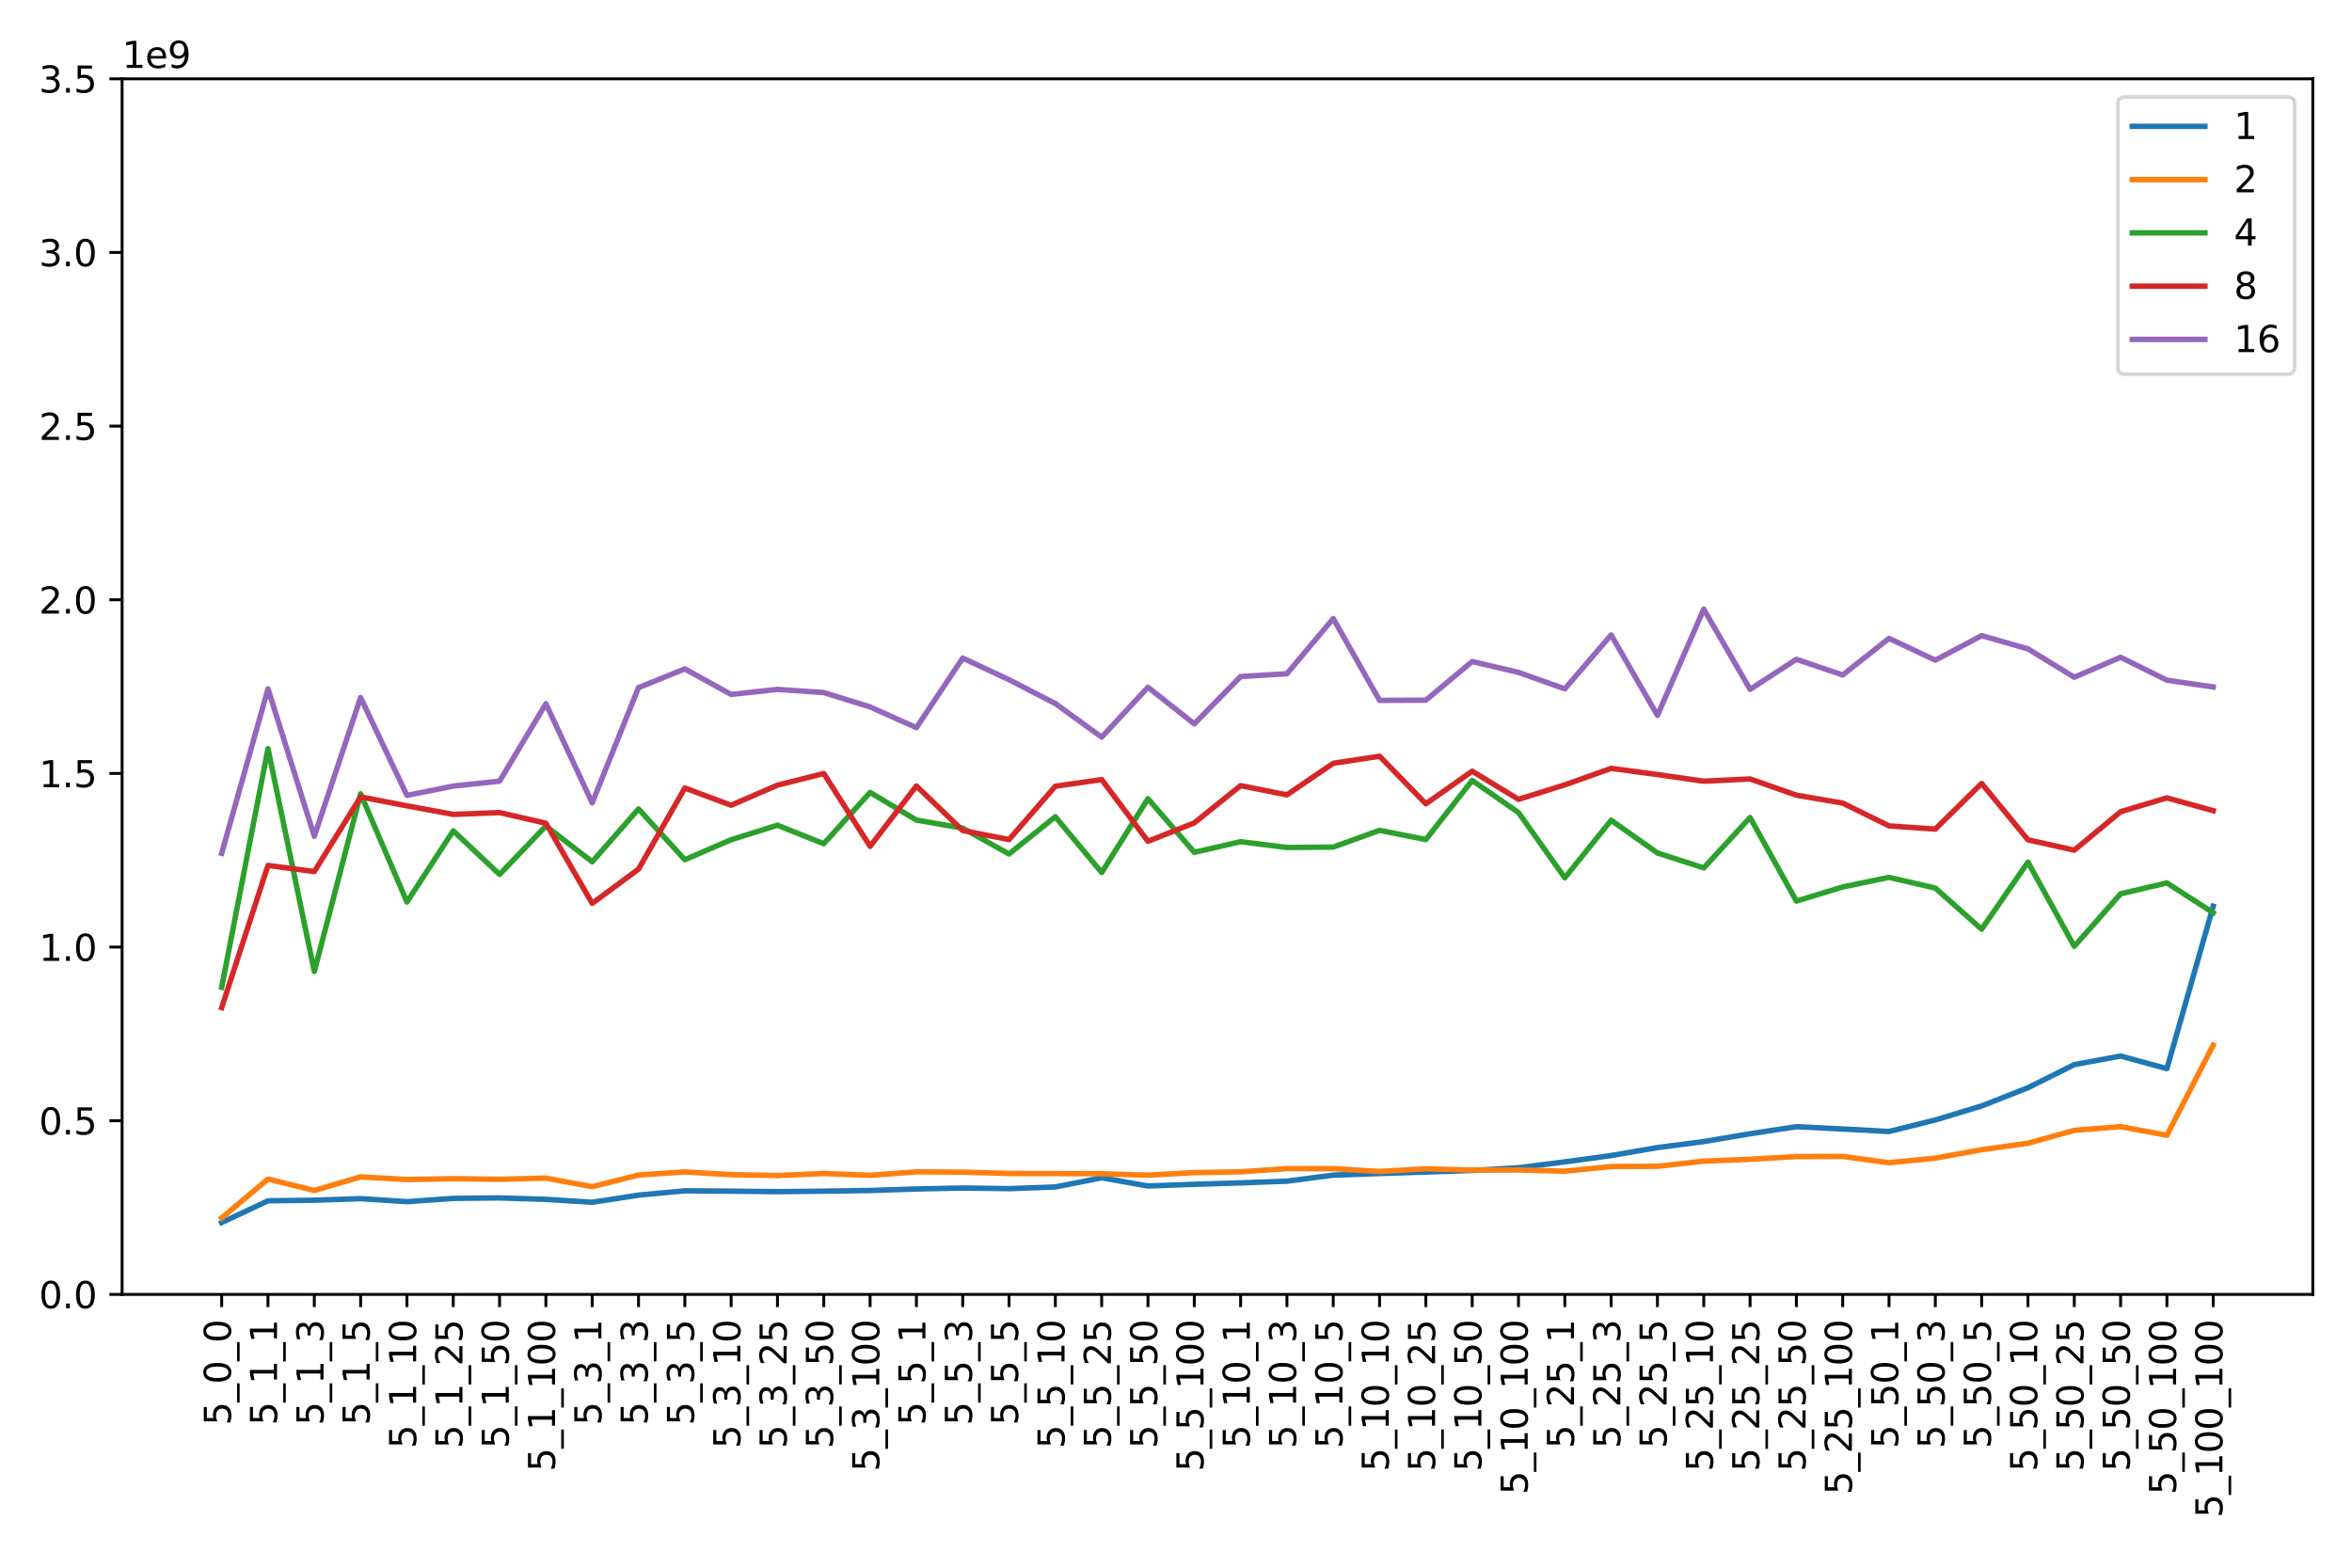 <?xml version="1.0" encoding="utf-8" standalone="no"?>
<!DOCTYPE svg PUBLIC "-//W3C//DTD SVG 1.1//EN"
  "http://www.w3.org/Graphics/SVG/1.1/DTD/svg11.dtd">
<svg xmlns:xlink="http://www.w3.org/1999/xlink" width="648pt" height="432pt" viewBox="0 0 648 432" xmlns="http://www.w3.org/2000/svg" version="1.1">
 <defs>
  <style type="text/css">*{stroke-linejoin: round; stroke-linecap: butt}</style>
 </defs>
 <g id="figure_1">
  <g id="patch_1">
   <path d="M 0 432 
L 648 432 
L 648 0 
L 0 0 
z
" style="fill: #ffffff"/>
  </g>
  <g id="axes_1">
   <g id="patch_2">
    <path d="M 33.64 356.69 
L 637.2 356.69 
L 637.2 21.72 
L 33.64 21.72 
z
" style="fill: #ffffff"/>
   </g>
   <g id="matplotlib.axis_1">
    <g id="xtick_1">
     <g id="line2d_1">
      <defs>
       <path id="mec5fda64c5" d="M 0 0 
L 0 3.5 
" style="stroke: #000000; stroke-width: 0.8"/>
      </defs>
      <g>
       <use xlink:href="#mec5fda64c5" x="61.075" y="356.69" style="stroke: #000000; stroke-width: 0.8"/>
      </g>
     </g>
     <g id="text_1">
      <!--  5_0_0 -->
      <g transform="translate(63.607 395.956) rotate(-90) scale(0.1 -0.1)">
       <defs>
        <path id="DejaVuSans-20" transform="scale(0.016)"/>
        <path id="DejaVuSans-35" d="M 691 4666 
L 3169 4666 
L 3169 4134 
L 1269 4134 
L 1269 2991 
Q 1406 3038 1543 3061 
Q 1681 3084 1819 3084 
Q 2600 3084 3056 2656 
Q 3513 2228 3513 1497 
Q 3513 744 3044 326 
Q 2575 -91 1722 -91 
Q 1428 -91 1123 -41 
Q 819 9 494 109 
L 494 744 
Q 775 591 1075 516 
Q 1375 441 1709 441 
Q 2250 441 2565 725 
Q 2881 1009 2881 1497 
Q 2881 1984 2565 2268 
Q 2250 2553 1709 2553 
Q 1456 2553 1204 2497 
Q 953 2441 691 2322 
L 691 4666 
z
" transform="scale(0.016)"/>
        <path id="DejaVuSans-5f" d="M 3263 -1063 
L 3263 -1509 
L -63 -1509 
L -63 -1063 
L 3263 -1063 
z
" transform="scale(0.016)"/>
        <path id="DejaVuSans-30" d="M 2034 4250 
Q 1547 4250 1301 3770 
Q 1056 3291 1056 2328 
Q 1056 1369 1301 889 
Q 1547 409 2034 409 
Q 2525 409 2770 889 
Q 3016 1369 3016 2328 
Q 3016 3291 2770 3770 
Q 2525 4250 2034 4250 
z
M 2034 4750 
Q 2819 4750 3233 4129 
Q 3647 3509 3647 2328 
Q 3647 1150 3233 529 
Q 2819 -91 2034 -91 
Q 1250 -91 836 529 
Q 422 1150 422 2328 
Q 422 3509 836 4129 
Q 1250 4750 2034 4750 
z
" transform="scale(0.016)"/>
       </defs>
       <use xlink:href="#DejaVuSans-20"/>
       <use xlink:href="#DejaVuSans-35" x="31.787"/>
       <use xlink:href="#DejaVuSans-5f" x="95.41"/>
       <use xlink:href="#DejaVuSans-30" x="145.41"/>
       <use xlink:href="#DejaVuSans-5f" x="209.033"/>
       <use xlink:href="#DejaVuSans-30" x="259.033"/>
      </g>
     </g>
    </g>
    <g id="xtick_2">
     <g id="line2d_2">
      <g>
       <use xlink:href="#mec5fda64c5" x="73.835" y="356.69" style="stroke: #000000; stroke-width: 0.8"/>
      </g>
     </g>
     <g id="text_2">
      <!--  5_1_1 -->
      <g transform="translate(76.316 395.956) rotate(-90) scale(0.1 -0.1)">
       <defs>
        <path id="DejaVuSans-31" d="M 794 531 
L 1825 531 
L 1825 4091 
L 703 3866 
L 703 4441 
L 1819 4666 
L 2450 4666 
L 2450 531 
L 3481 531 
L 3481 0 
L 794 0 
L 794 531 
z
" transform="scale(0.016)"/>
       </defs>
       <use xlink:href="#DejaVuSans-20"/>
       <use xlink:href="#DejaVuSans-35" x="31.787"/>
       <use xlink:href="#DejaVuSans-5f" x="95.41"/>
       <use xlink:href="#DejaVuSans-31" x="145.41"/>
       <use xlink:href="#DejaVuSans-5f" x="209.033"/>
       <use xlink:href="#DejaVuSans-31" x="259.033"/>
      </g>
     </g>
    </g>
    <g id="xtick_3">
     <g id="line2d_3">
      <g>
       <use xlink:href="#mec5fda64c5" x="86.595" y="356.69" style="stroke: #000000; stroke-width: 0.8"/>
      </g>
     </g>
     <g id="text_3">
      <!--  5_1_3 -->
      <g transform="translate(89.127 395.956) rotate(-90) scale(0.1 -0.1)">
       <defs>
        <path id="DejaVuSans-33" d="M 2597 2516 
Q 3050 2419 3304 2112 
Q 3559 1806 3559 1356 
Q 3559 666 3084 287 
Q 2609 -91 1734 -91 
Q 1441 -91 1130 -33 
Q 819 25 488 141 
L 488 750 
Q 750 597 1062 519 
Q 1375 441 1716 441 
Q 2309 441 2620 675 
Q 2931 909 2931 1356 
Q 2931 1769 2642 2001 
Q 2353 2234 1838 2234 
L 1294 2234 
L 1294 2753 
L 1863 2753 
Q 2328 2753 2575 2939 
Q 2822 3125 2822 3475 
Q 2822 3834 2567 4026 
Q 2313 4219 1838 4219 
Q 1578 4219 1281 4162 
Q 984 4106 628 3988 
L 628 4550 
Q 988 4650 1302 4700 
Q 1616 4750 1894 4750 
Q 2613 4750 3031 4423 
Q 3450 4097 3450 3541 
Q 3450 3153 3228 2886 
Q 3006 2619 2597 2516 
z
" transform="scale(0.016)"/>
       </defs>
       <use xlink:href="#DejaVuSans-20"/>
       <use xlink:href="#DejaVuSans-35" x="31.787"/>
       <use xlink:href="#DejaVuSans-5f" x="95.41"/>
       <use xlink:href="#DejaVuSans-31" x="145.41"/>
       <use xlink:href="#DejaVuSans-5f" x="209.033"/>
       <use xlink:href="#DejaVuSans-33" x="259.033"/>
      </g>
     </g>
    </g>
    <g id="xtick_4">
     <g id="line2d_4">
      <g>
       <use xlink:href="#mec5fda64c5" x="99.355" y="356.69" style="stroke: #000000; stroke-width: 0.8"/>
      </g>
     </g>
     <g id="text_4">
      <!--  5_1_5 -->
      <g transform="translate(101.837 395.956) rotate(-90) scale(0.1 -0.1)">
       <use xlink:href="#DejaVuSans-20"/>
       <use xlink:href="#DejaVuSans-35" x="31.787"/>
       <use xlink:href="#DejaVuSans-5f" x="95.41"/>
       <use xlink:href="#DejaVuSans-31" x="145.41"/>
       <use xlink:href="#DejaVuSans-5f" x="209.033"/>
       <use xlink:href="#DejaVuSans-35" x="259.033"/>
      </g>
     </g>
    </g>
    <g id="xtick_5">
     <g id="line2d_5">
      <g>
       <use xlink:href="#mec5fda64c5" x="112.116" y="356.69" style="stroke: #000000; stroke-width: 0.8"/>
      </g>
     </g>
     <g id="text_5">
      <!--  5_1_10 -->
      <g transform="translate(114.648 402.318) rotate(-90) scale(0.1 -0.1)">
       <use xlink:href="#DejaVuSans-20"/>
       <use xlink:href="#DejaVuSans-35" x="31.787"/>
       <use xlink:href="#DejaVuSans-5f" x="95.41"/>
       <use xlink:href="#DejaVuSans-31" x="145.41"/>
       <use xlink:href="#DejaVuSans-5f" x="209.033"/>
       <use xlink:href="#DejaVuSans-31" x="259.033"/>
       <use xlink:href="#DejaVuSans-30" x="322.656"/>
      </g>
     </g>
    </g>
    <g id="xtick_6">
     <g id="line2d_6">
      <g>
       <use xlink:href="#mec5fda64c5" x="124.876" y="356.69" style="stroke: #000000; stroke-width: 0.8"/>
      </g>
     </g>
     <g id="text_6">
      <!--  5_1_25 -->
      <g transform="translate(127.408 402.318) rotate(-90) scale(0.1 -0.1)">
       <defs>
        <path id="DejaVuSans-32" d="M 1228 531 
L 3431 531 
L 3431 0 
L 469 0 
L 469 531 
Q 828 903 1448 1529 
Q 2069 2156 2228 2338 
Q 2531 2678 2651 2914 
Q 2772 3150 2772 3378 
Q 2772 3750 2511 3984 
Q 2250 4219 1831 4219 
Q 1534 4219 1204 4116 
Q 875 4013 500 3803 
L 500 4441 
Q 881 4594 1212 4672 
Q 1544 4750 1819 4750 
Q 2544 4750 2975 4387 
Q 3406 4025 3406 3419 
Q 3406 3131 3298 2873 
Q 3191 2616 2906 2266 
Q 2828 2175 2409 1742 
Q 1991 1309 1228 531 
z
" transform="scale(0.016)"/>
       </defs>
       <use xlink:href="#DejaVuSans-20"/>
       <use xlink:href="#DejaVuSans-35" x="31.787"/>
       <use xlink:href="#DejaVuSans-5f" x="95.41"/>
       <use xlink:href="#DejaVuSans-31" x="145.41"/>
       <use xlink:href="#DejaVuSans-5f" x="209.033"/>
       <use xlink:href="#DejaVuSans-32" x="259.033"/>
       <use xlink:href="#DejaVuSans-35" x="322.656"/>
      </g>
     </g>
    </g>
    <g id="xtick_7">
     <g id="line2d_7">
      <g>
       <use xlink:href="#mec5fda64c5" x="137.636" y="356.69" style="stroke: #000000; stroke-width: 0.8"/>
      </g>
     </g>
     <g id="text_7">
      <!--  5_1_50 -->
      <g transform="translate(140.168 402.318) rotate(-90) scale(0.1 -0.1)">
       <use xlink:href="#DejaVuSans-20"/>
       <use xlink:href="#DejaVuSans-35" x="31.787"/>
       <use xlink:href="#DejaVuSans-5f" x="95.41"/>
       <use xlink:href="#DejaVuSans-31" x="145.41"/>
       <use xlink:href="#DejaVuSans-5f" x="209.033"/>
       <use xlink:href="#DejaVuSans-35" x="259.033"/>
       <use xlink:href="#DejaVuSans-30" x="322.656"/>
      </g>
     </g>
    </g>
    <g id="xtick_8">
     <g id="line2d_8">
      <g>
       <use xlink:href="#mec5fda64c5" x="150.396" y="356.69" style="stroke: #000000; stroke-width: 0.8"/>
      </g>
     </g>
     <g id="text_8">
      <!--  5_1_100 -->
      <g transform="translate(152.928 408.681) rotate(-90) scale(0.1 -0.1)">
       <use xlink:href="#DejaVuSans-20"/>
       <use xlink:href="#DejaVuSans-35" x="31.787"/>
       <use xlink:href="#DejaVuSans-5f" x="95.41"/>
       <use xlink:href="#DejaVuSans-31" x="145.41"/>
       <use xlink:href="#DejaVuSans-5f" x="209.033"/>
       <use xlink:href="#DejaVuSans-31" x="259.033"/>
       <use xlink:href="#DejaVuSans-30" x="322.656"/>
       <use xlink:href="#DejaVuSans-30" x="386.279"/>
      </g>
     </g>
    </g>
    <g id="xtick_9">
     <g id="line2d_9">
      <g>
       <use xlink:href="#mec5fda64c5" x="163.157" y="356.69" style="stroke: #000000; stroke-width: 0.8"/>
      </g>
     </g>
     <g id="text_9">
      <!--  5_3_1 -->
      <g transform="translate(165.689 395.956) rotate(-90) scale(0.1 -0.1)">
       <use xlink:href="#DejaVuSans-20"/>
       <use xlink:href="#DejaVuSans-35" x="31.787"/>
       <use xlink:href="#DejaVuSans-5f" x="95.41"/>
       <use xlink:href="#DejaVuSans-33" x="145.41"/>
       <use xlink:href="#DejaVuSans-5f" x="209.033"/>
       <use xlink:href="#DejaVuSans-31" x="259.033"/>
      </g>
     </g>
    </g>
    <g id="xtick_10">
     <g id="line2d_10">
      <g>
       <use xlink:href="#mec5fda64c5" x="175.917" y="356.69" style="stroke: #000000; stroke-width: 0.8"/>
      </g>
     </g>
     <g id="text_10">
      <!--  5_3_3 -->
      <g transform="translate(178.449 395.956) rotate(-90) scale(0.1 -0.1)">
       <use xlink:href="#DejaVuSans-20"/>
       <use xlink:href="#DejaVuSans-35" x="31.787"/>
       <use xlink:href="#DejaVuSans-5f" x="95.41"/>
       <use xlink:href="#DejaVuSans-33" x="145.41"/>
       <use xlink:href="#DejaVuSans-5f" x="209.033"/>
       <use xlink:href="#DejaVuSans-33" x="259.033"/>
      </g>
     </g>
    </g>
    <g id="xtick_11">
     <g id="line2d_11">
      <g>
       <use xlink:href="#mec5fda64c5" x="188.677" y="356.69" style="stroke: #000000; stroke-width: 0.8"/>
      </g>
     </g>
     <g id="text_11">
      <!--  5_3_5 -->
      <g transform="translate(191.209 395.956) rotate(-90) scale(0.1 -0.1)">
       <use xlink:href="#DejaVuSans-20"/>
       <use xlink:href="#DejaVuSans-35" x="31.787"/>
       <use xlink:href="#DejaVuSans-5f" x="95.41"/>
       <use xlink:href="#DejaVuSans-33" x="145.41"/>
       <use xlink:href="#DejaVuSans-5f" x="209.033"/>
       <use xlink:href="#DejaVuSans-35" x="259.033"/>
      </g>
     </g>
    </g>
    <g id="xtick_12">
     <g id="line2d_12">
      <g>
       <use xlink:href="#mec5fda64c5" x="201.437" y="356.69" style="stroke: #000000; stroke-width: 0.8"/>
      </g>
     </g>
     <g id="text_12">
      <!--  5_3_10 -->
      <g transform="translate(203.969 402.318) rotate(-90) scale(0.1 -0.1)">
       <use xlink:href="#DejaVuSans-20"/>
       <use xlink:href="#DejaVuSans-35" x="31.787"/>
       <use xlink:href="#DejaVuSans-5f" x="95.41"/>
       <use xlink:href="#DejaVuSans-33" x="145.41"/>
       <use xlink:href="#DejaVuSans-5f" x="209.033"/>
       <use xlink:href="#DejaVuSans-31" x="259.033"/>
       <use xlink:href="#DejaVuSans-30" x="322.656"/>
      </g>
     </g>
    </g>
    <g id="xtick_13">
     <g id="line2d_13">
      <g>
       <use xlink:href="#mec5fda64c5" x="214.198" y="356.69" style="stroke: #000000; stroke-width: 0.8"/>
      </g>
     </g>
     <g id="text_13">
      <!--  5_3_25 -->
      <g transform="translate(216.73 402.318) rotate(-90) scale(0.1 -0.1)">
       <use xlink:href="#DejaVuSans-20"/>
       <use xlink:href="#DejaVuSans-35" x="31.787"/>
       <use xlink:href="#DejaVuSans-5f" x="95.41"/>
       <use xlink:href="#DejaVuSans-33" x="145.41"/>
       <use xlink:href="#DejaVuSans-5f" x="209.033"/>
       <use xlink:href="#DejaVuSans-32" x="259.033"/>
       <use xlink:href="#DejaVuSans-35" x="322.656"/>
      </g>
     </g>
    </g>
    <g id="xtick_14">
     <g id="line2d_14">
      <g>
       <use xlink:href="#mec5fda64c5" x="226.958" y="356.69" style="stroke: #000000; stroke-width: 0.8"/>
      </g>
     </g>
     <g id="text_14">
      <!--  5_3_50 -->
      <g transform="translate(229.49 402.318) rotate(-90) scale(0.1 -0.1)">
       <use xlink:href="#DejaVuSans-20"/>
       <use xlink:href="#DejaVuSans-35" x="31.787"/>
       <use xlink:href="#DejaVuSans-5f" x="95.41"/>
       <use xlink:href="#DejaVuSans-33" x="145.41"/>
       <use xlink:href="#DejaVuSans-5f" x="209.033"/>
       <use xlink:href="#DejaVuSans-35" x="259.033"/>
       <use xlink:href="#DejaVuSans-30" x="322.656"/>
      </g>
     </g>
    </g>
    <g id="xtick_15">
     <g id="line2d_15">
      <g>
       <use xlink:href="#mec5fda64c5" x="239.718" y="356.69" style="stroke: #000000; stroke-width: 0.8"/>
      </g>
     </g>
     <g id="text_15">
      <!--  5_3_100 -->
      <g transform="translate(242.25 408.681) rotate(-90) scale(0.1 -0.1)">
       <use xlink:href="#DejaVuSans-20"/>
       <use xlink:href="#DejaVuSans-35" x="31.787"/>
       <use xlink:href="#DejaVuSans-5f" x="95.41"/>
       <use xlink:href="#DejaVuSans-33" x="145.41"/>
       <use xlink:href="#DejaVuSans-5f" x="209.033"/>
       <use xlink:href="#DejaVuSans-31" x="259.033"/>
       <use xlink:href="#DejaVuSans-30" x="322.656"/>
       <use xlink:href="#DejaVuSans-30" x="386.279"/>
      </g>
     </g>
    </g>
    <g id="xtick_16">
     <g id="line2d_16">
      <g>
       <use xlink:href="#mec5fda64c5" x="252.478" y="356.69" style="stroke: #000000; stroke-width: 0.8"/>
      </g>
     </g>
     <g id="text_16">
      <!--  5_5_1 -->
      <g transform="translate(254.96 395.956) rotate(-90) scale(0.1 -0.1)">
       <use xlink:href="#DejaVuSans-20"/>
       <use xlink:href="#DejaVuSans-35" x="31.787"/>
       <use xlink:href="#DejaVuSans-5f" x="95.41"/>
       <use xlink:href="#DejaVuSans-35" x="145.41"/>
       <use xlink:href="#DejaVuSans-5f" x="209.033"/>
       <use xlink:href="#DejaVuSans-31" x="259.033"/>
      </g>
     </g>
    </g>
    <g id="xtick_17">
     <g id="line2d_17">
      <g>
       <use xlink:href="#mec5fda64c5" x="265.239" y="356.69" style="stroke: #000000; stroke-width: 0.8"/>
      </g>
     </g>
     <g id="text_17">
      <!--  5_5_3 -->
      <g transform="translate(267.771 395.956) rotate(-90) scale(0.1 -0.1)">
       <use xlink:href="#DejaVuSans-20"/>
       <use xlink:href="#DejaVuSans-35" x="31.787"/>
       <use xlink:href="#DejaVuSans-5f" x="95.41"/>
       <use xlink:href="#DejaVuSans-35" x="145.41"/>
       <use xlink:href="#DejaVuSans-5f" x="209.033"/>
       <use xlink:href="#DejaVuSans-33" x="259.033"/>
      </g>
     </g>
    </g>
    <g id="xtick_18">
     <g id="line2d_18">
      <g>
       <use xlink:href="#mec5fda64c5" x="277.999" y="356.69" style="stroke: #000000; stroke-width: 0.8"/>
      </g>
     </g>
     <g id="text_18">
      <!--  5_5_5 -->
      <g transform="translate(280.48 395.956) rotate(-90) scale(0.1 -0.1)">
       <use xlink:href="#DejaVuSans-20"/>
       <use xlink:href="#DejaVuSans-35" x="31.787"/>
       <use xlink:href="#DejaVuSans-5f" x="95.41"/>
       <use xlink:href="#DejaVuSans-35" x="145.41"/>
       <use xlink:href="#DejaVuSans-5f" x="209.033"/>
       <use xlink:href="#DejaVuSans-35" x="259.033"/>
      </g>
     </g>
    </g>
    <g id="xtick_19">
     <g id="line2d_19">
      <g>
       <use xlink:href="#mec5fda64c5" x="290.759" y="356.69" style="stroke: #000000; stroke-width: 0.8"/>
      </g>
     </g>
     <g id="text_19">
      <!--  5_5_10 -->
      <g transform="translate(293.291 402.318) rotate(-90) scale(0.1 -0.1)">
       <use xlink:href="#DejaVuSans-20"/>
       <use xlink:href="#DejaVuSans-35" x="31.787"/>
       <use xlink:href="#DejaVuSans-5f" x="95.41"/>
       <use xlink:href="#DejaVuSans-35" x="145.41"/>
       <use xlink:href="#DejaVuSans-5f" x="209.033"/>
       <use xlink:href="#DejaVuSans-31" x="259.033"/>
       <use xlink:href="#DejaVuSans-30" x="322.656"/>
      </g>
     </g>
    </g>
    <g id="xtick_20">
     <g id="line2d_20">
      <g>
       <use xlink:href="#mec5fda64c5" x="303.519" y="356.69" style="stroke: #000000; stroke-width: 0.8"/>
      </g>
     </g>
     <g id="text_20">
      <!--  5_5_25 -->
      <g transform="translate(306.051 402.318) rotate(-90) scale(0.1 -0.1)">
       <use xlink:href="#DejaVuSans-20"/>
       <use xlink:href="#DejaVuSans-35" x="31.787"/>
       <use xlink:href="#DejaVuSans-5f" x="95.41"/>
       <use xlink:href="#DejaVuSans-35" x="145.41"/>
       <use xlink:href="#DejaVuSans-5f" x="209.033"/>
       <use xlink:href="#DejaVuSans-32" x="259.033"/>
       <use xlink:href="#DejaVuSans-35" x="322.656"/>
      </g>
     </g>
    </g>
    <g id="xtick_21">
     <g id="line2d_21">
      <g>
       <use xlink:href="#mec5fda64c5" x="316.28" y="356.69" style="stroke: #000000; stroke-width: 0.8"/>
      </g>
     </g>
     <g id="text_21">
      <!--  5_5_50 -->
      <g transform="translate(318.812 402.318) rotate(-90) scale(0.1 -0.1)">
       <use xlink:href="#DejaVuSans-20"/>
       <use xlink:href="#DejaVuSans-35" x="31.787"/>
       <use xlink:href="#DejaVuSans-5f" x="95.41"/>
       <use xlink:href="#DejaVuSans-35" x="145.41"/>
       <use xlink:href="#DejaVuSans-5f" x="209.033"/>
       <use xlink:href="#DejaVuSans-35" x="259.033"/>
       <use xlink:href="#DejaVuSans-30" x="322.656"/>
      </g>
     </g>
    </g>
    <g id="xtick_22">
     <g id="line2d_22">
      <g>
       <use xlink:href="#mec5fda64c5" x="329.04" y="356.69" style="stroke: #000000; stroke-width: 0.8"/>
      </g>
     </g>
     <g id="text_22">
      <!--  5_5_100 -->
      <g transform="translate(331.572 408.681) rotate(-90) scale(0.1 -0.1)">
       <use xlink:href="#DejaVuSans-20"/>
       <use xlink:href="#DejaVuSans-35" x="31.787"/>
       <use xlink:href="#DejaVuSans-5f" x="95.41"/>
       <use xlink:href="#DejaVuSans-35" x="145.41"/>
       <use xlink:href="#DejaVuSans-5f" x="209.033"/>
       <use xlink:href="#DejaVuSans-31" x="259.033"/>
       <use xlink:href="#DejaVuSans-30" x="322.656"/>
       <use xlink:href="#DejaVuSans-30" x="386.279"/>
      </g>
     </g>
    </g>
    <g id="xtick_23">
     <g id="line2d_23">
      <g>
       <use xlink:href="#mec5fda64c5" x="341.8" y="356.69" style="stroke: #000000; stroke-width: 0.8"/>
      </g>
     </g>
     <g id="text_23">
      <!--  5_10_1 -->
      <g transform="translate(344.332 402.318) rotate(-90) scale(0.1 -0.1)">
       <use xlink:href="#DejaVuSans-20"/>
       <use xlink:href="#DejaVuSans-35" x="31.787"/>
       <use xlink:href="#DejaVuSans-5f" x="95.41"/>
       <use xlink:href="#DejaVuSans-31" x="145.41"/>
       <use xlink:href="#DejaVuSans-30" x="209.033"/>
       <use xlink:href="#DejaVuSans-5f" x="272.656"/>
       <use xlink:href="#DejaVuSans-31" x="322.656"/>
      </g>
     </g>
    </g>
    <g id="xtick_24">
     <g id="line2d_24">
      <g>
       <use xlink:href="#mec5fda64c5" x="354.56" y="356.69" style="stroke: #000000; stroke-width: 0.8"/>
      </g>
     </g>
     <g id="text_24">
      <!--  5_10_3 -->
      <g transform="translate(357.092 402.318) rotate(-90) scale(0.1 -0.1)">
       <use xlink:href="#DejaVuSans-20"/>
       <use xlink:href="#DejaVuSans-35" x="31.787"/>
       <use xlink:href="#DejaVuSans-5f" x="95.41"/>
       <use xlink:href="#DejaVuSans-31" x="145.41"/>
       <use xlink:href="#DejaVuSans-30" x="209.033"/>
       <use xlink:href="#DejaVuSans-5f" x="272.656"/>
       <use xlink:href="#DejaVuSans-33" x="322.656"/>
      </g>
     </g>
    </g>
    <g id="xtick_25">
     <g id="line2d_25">
      <g>
       <use xlink:href="#mec5fda64c5" x="367.321" y="356.69" style="stroke: #000000; stroke-width: 0.8"/>
      </g>
     </g>
     <g id="text_25">
      <!--  5_10_5 -->
      <g transform="translate(369.853 402.318) rotate(-90) scale(0.1 -0.1)">
       <use xlink:href="#DejaVuSans-20"/>
       <use xlink:href="#DejaVuSans-35" x="31.787"/>
       <use xlink:href="#DejaVuSans-5f" x="95.41"/>
       <use xlink:href="#DejaVuSans-31" x="145.41"/>
       <use xlink:href="#DejaVuSans-30" x="209.033"/>
       <use xlink:href="#DejaVuSans-5f" x="272.656"/>
       <use xlink:href="#DejaVuSans-35" x="322.656"/>
      </g>
     </g>
    </g>
    <g id="xtick_26">
     <g id="line2d_26">
      <g>
       <use xlink:href="#mec5fda64c5" x="380.081" y="356.69" style="stroke: #000000; stroke-width: 0.8"/>
      </g>
     </g>
     <g id="text_26">
      <!--  5_10_10 -->
      <g transform="translate(382.613 408.681) rotate(-90) scale(0.1 -0.1)">
       <use xlink:href="#DejaVuSans-20"/>
       <use xlink:href="#DejaVuSans-35" x="31.787"/>
       <use xlink:href="#DejaVuSans-5f" x="95.41"/>
       <use xlink:href="#DejaVuSans-31" x="145.41"/>
       <use xlink:href="#DejaVuSans-30" x="209.033"/>
       <use xlink:href="#DejaVuSans-5f" x="272.656"/>
       <use xlink:href="#DejaVuSans-31" x="322.656"/>
       <use xlink:href="#DejaVuSans-30" x="386.279"/>
      </g>
     </g>
    </g>
    <g id="xtick_27">
     <g id="line2d_27">
      <g>
       <use xlink:href="#mec5fda64c5" x="392.841" y="356.69" style="stroke: #000000; stroke-width: 0.8"/>
      </g>
     </g>
     <g id="text_27">
      <!--  5_10_25 -->
      <g transform="translate(395.373 408.681) rotate(-90) scale(0.1 -0.1)">
       <use xlink:href="#DejaVuSans-20"/>
       <use xlink:href="#DejaVuSans-35" x="31.787"/>
       <use xlink:href="#DejaVuSans-5f" x="95.41"/>
       <use xlink:href="#DejaVuSans-31" x="145.41"/>
       <use xlink:href="#DejaVuSans-30" x="209.033"/>
       <use xlink:href="#DejaVuSans-5f" x="272.656"/>
       <use xlink:href="#DejaVuSans-32" x="322.656"/>
       <use xlink:href="#DejaVuSans-35" x="386.279"/>
      </g>
     </g>
    </g>
    <g id="xtick_28">
     <g id="line2d_28">
      <g>
       <use xlink:href="#mec5fda64c5" x="405.601" y="356.69" style="stroke: #000000; stroke-width: 0.8"/>
      </g>
     </g>
     <g id="text_28">
      <!--  5_10_50 -->
      <g transform="translate(408.133 408.681) rotate(-90) scale(0.1 -0.1)">
       <use xlink:href="#DejaVuSans-20"/>
       <use xlink:href="#DejaVuSans-35" x="31.787"/>
       <use xlink:href="#DejaVuSans-5f" x="95.41"/>
       <use xlink:href="#DejaVuSans-31" x="145.41"/>
       <use xlink:href="#DejaVuSans-30" x="209.033"/>
       <use xlink:href="#DejaVuSans-5f" x="272.656"/>
       <use xlink:href="#DejaVuSans-35" x="322.656"/>
       <use xlink:href="#DejaVuSans-30" x="386.279"/>
      </g>
     </g>
    </g>
    <g id="xtick_29">
     <g id="line2d_29">
      <g>
       <use xlink:href="#mec5fda64c5" x="418.362" y="356.69" style="stroke: #000000; stroke-width: 0.8"/>
      </g>
     </g>
     <g id="text_29">
      <!--  5_10_100 -->
      <g transform="translate(420.894 415.043) rotate(-90) scale(0.1 -0.1)">
       <use xlink:href="#DejaVuSans-20"/>
       <use xlink:href="#DejaVuSans-35" x="31.787"/>
       <use xlink:href="#DejaVuSans-5f" x="95.41"/>
       <use xlink:href="#DejaVuSans-31" x="145.41"/>
       <use xlink:href="#DejaVuSans-30" x="209.033"/>
       <use xlink:href="#DejaVuSans-5f" x="272.656"/>
       <use xlink:href="#DejaVuSans-31" x="322.656"/>
       <use xlink:href="#DejaVuSans-30" x="386.279"/>
       <use xlink:href="#DejaVuSans-30" x="449.902"/>
      </g>
     </g>
    </g>
    <g id="xtick_30">
     <g id="line2d_30">
      <g>
       <use xlink:href="#mec5fda64c5" x="431.122" y="356.69" style="stroke: #000000; stroke-width: 0.8"/>
      </g>
     </g>
     <g id="text_30">
      <!--  5_25_1 -->
      <g transform="translate(433.654 402.318) rotate(-90) scale(0.1 -0.1)">
       <use xlink:href="#DejaVuSans-20"/>
       <use xlink:href="#DejaVuSans-35" x="31.787"/>
       <use xlink:href="#DejaVuSans-5f" x="95.41"/>
       <use xlink:href="#DejaVuSans-32" x="145.41"/>
       <use xlink:href="#DejaVuSans-35" x="209.033"/>
       <use xlink:href="#DejaVuSans-5f" x="272.656"/>
       <use xlink:href="#DejaVuSans-31" x="322.656"/>
      </g>
     </g>
    </g>
    <g id="xtick_31">
     <g id="line2d_31">
      <g>
       <use xlink:href="#mec5fda64c5" x="443.882" y="356.69" style="stroke: #000000; stroke-width: 0.8"/>
      </g>
     </g>
     <g id="text_31">
      <!--  5_25_3 -->
      <g transform="translate(446.414 402.318) rotate(-90) scale(0.1 -0.1)">
       <use xlink:href="#DejaVuSans-20"/>
       <use xlink:href="#DejaVuSans-35" x="31.787"/>
       <use xlink:href="#DejaVuSans-5f" x="95.41"/>
       <use xlink:href="#DejaVuSans-32" x="145.41"/>
       <use xlink:href="#DejaVuSans-35" x="209.033"/>
       <use xlink:href="#DejaVuSans-5f" x="272.656"/>
       <use xlink:href="#DejaVuSans-33" x="322.656"/>
      </g>
     </g>
    </g>
    <g id="xtick_32">
     <g id="line2d_32">
      <g>
       <use xlink:href="#mec5fda64c5" x="456.642" y="356.69" style="stroke: #000000; stroke-width: 0.8"/>
      </g>
     </g>
     <g id="text_32">
      <!--  5_25_5 -->
      <g transform="translate(459.174 402.318) rotate(-90) scale(0.1 -0.1)">
       <use xlink:href="#DejaVuSans-20"/>
       <use xlink:href="#DejaVuSans-35" x="31.787"/>
       <use xlink:href="#DejaVuSans-5f" x="95.41"/>
       <use xlink:href="#DejaVuSans-32" x="145.41"/>
       <use xlink:href="#DejaVuSans-35" x="209.033"/>
       <use xlink:href="#DejaVuSans-5f" x="272.656"/>
       <use xlink:href="#DejaVuSans-35" x="322.656"/>
      </g>
     </g>
    </g>
    <g id="xtick_33">
     <g id="line2d_33">
      <g>
       <use xlink:href="#mec5fda64c5" x="469.403" y="356.69" style="stroke: #000000; stroke-width: 0.8"/>
      </g>
     </g>
     <g id="text_33">
      <!--  5_25_10 -->
      <g transform="translate(471.935 408.681) rotate(-90) scale(0.1 -0.1)">
       <use xlink:href="#DejaVuSans-20"/>
       <use xlink:href="#DejaVuSans-35" x="31.787"/>
       <use xlink:href="#DejaVuSans-5f" x="95.41"/>
       <use xlink:href="#DejaVuSans-32" x="145.41"/>
       <use xlink:href="#DejaVuSans-35" x="209.033"/>
       <use xlink:href="#DejaVuSans-5f" x="272.656"/>
       <use xlink:href="#DejaVuSans-31" x="322.656"/>
       <use xlink:href="#DejaVuSans-30" x="386.279"/>
      </g>
     </g>
    </g>
    <g id="xtick_34">
     <g id="line2d_34">
      <g>
       <use xlink:href="#mec5fda64c5" x="482.163" y="356.69" style="stroke: #000000; stroke-width: 0.8"/>
      </g>
     </g>
     <g id="text_34">
      <!--  5_25_25 -->
      <g transform="translate(484.695 408.681) rotate(-90) scale(0.1 -0.1)">
       <use xlink:href="#DejaVuSans-20"/>
       <use xlink:href="#DejaVuSans-35" x="31.787"/>
       <use xlink:href="#DejaVuSans-5f" x="95.41"/>
       <use xlink:href="#DejaVuSans-32" x="145.41"/>
       <use xlink:href="#DejaVuSans-35" x="209.033"/>
       <use xlink:href="#DejaVuSans-5f" x="272.656"/>
       <use xlink:href="#DejaVuSans-32" x="322.656"/>
       <use xlink:href="#DejaVuSans-35" x="386.279"/>
      </g>
     </g>
    </g>
    <g id="xtick_35">
     <g id="line2d_35">
      <g>
       <use xlink:href="#mec5fda64c5" x="494.923" y="356.69" style="stroke: #000000; stroke-width: 0.8"/>
      </g>
     </g>
     <g id="text_35">
      <!--  5_25_50 -->
      <g transform="translate(497.455 408.681) rotate(-90) scale(0.1 -0.1)">
       <use xlink:href="#DejaVuSans-20"/>
       <use xlink:href="#DejaVuSans-35" x="31.787"/>
       <use xlink:href="#DejaVuSans-5f" x="95.41"/>
       <use xlink:href="#DejaVuSans-32" x="145.41"/>
       <use xlink:href="#DejaVuSans-35" x="209.033"/>
       <use xlink:href="#DejaVuSans-5f" x="272.656"/>
       <use xlink:href="#DejaVuSans-35" x="322.656"/>
       <use xlink:href="#DejaVuSans-30" x="386.279"/>
      </g>
     </g>
    </g>
    <g id="xtick_36">
     <g id="line2d_36">
      <g>
       <use xlink:href="#mec5fda64c5" x="507.683" y="356.69" style="stroke: #000000; stroke-width: 0.8"/>
      </g>
     </g>
     <g id="text_36">
      <!--  5_25_100 -->
      <g transform="translate(510.215 415.043) rotate(-90) scale(0.1 -0.1)">
       <use xlink:href="#DejaVuSans-20"/>
       <use xlink:href="#DejaVuSans-35" x="31.787"/>
       <use xlink:href="#DejaVuSans-5f" x="95.41"/>
       <use xlink:href="#DejaVuSans-32" x="145.41"/>
       <use xlink:href="#DejaVuSans-35" x="209.033"/>
       <use xlink:href="#DejaVuSans-5f" x="272.656"/>
       <use xlink:href="#DejaVuSans-31" x="322.656"/>
       <use xlink:href="#DejaVuSans-30" x="386.279"/>
       <use xlink:href="#DejaVuSans-30" x="449.902"/>
      </g>
     </g>
    </g>
    <g id="xtick_37">
     <g id="line2d_37">
      <g>
       <use xlink:href="#mec5fda64c5" x="520.444" y="356.69" style="stroke: #000000; stroke-width: 0.8"/>
      </g>
     </g>
     <g id="text_37">
      <!--  5_50_1 -->
      <g transform="translate(522.976 402.318) rotate(-90) scale(0.1 -0.1)">
       <use xlink:href="#DejaVuSans-20"/>
       <use xlink:href="#DejaVuSans-35" x="31.787"/>
       <use xlink:href="#DejaVuSans-5f" x="95.41"/>
       <use xlink:href="#DejaVuSans-35" x="145.41"/>
       <use xlink:href="#DejaVuSans-30" x="209.033"/>
       <use xlink:href="#DejaVuSans-5f" x="272.656"/>
       <use xlink:href="#DejaVuSans-31" x="322.656"/>
      </g>
     </g>
    </g>
    <g id="xtick_38">
     <g id="line2d_38">
      <g>
       <use xlink:href="#mec5fda64c5" x="533.204" y="356.69" style="stroke: #000000; stroke-width: 0.8"/>
      </g>
     </g>
     <g id="text_38">
      <!--  5_50_3 -->
      <g transform="translate(535.736 402.318) rotate(-90) scale(0.1 -0.1)">
       <use xlink:href="#DejaVuSans-20"/>
       <use xlink:href="#DejaVuSans-35" x="31.787"/>
       <use xlink:href="#DejaVuSans-5f" x="95.41"/>
       <use xlink:href="#DejaVuSans-35" x="145.41"/>
       <use xlink:href="#DejaVuSans-30" x="209.033"/>
       <use xlink:href="#DejaVuSans-5f" x="272.656"/>
       <use xlink:href="#DejaVuSans-33" x="322.656"/>
      </g>
     </g>
    </g>
    <g id="xtick_39">
     <g id="line2d_39">
      <g>
       <use xlink:href="#mec5fda64c5" x="545.964" y="356.69" style="stroke: #000000; stroke-width: 0.8"/>
      </g>
     </g>
     <g id="text_39">
      <!--  5_50_5 -->
      <g transform="translate(548.496 402.318) rotate(-90) scale(0.1 -0.1)">
       <use xlink:href="#DejaVuSans-20"/>
       <use xlink:href="#DejaVuSans-35" x="31.787"/>
       <use xlink:href="#DejaVuSans-5f" x="95.41"/>
       <use xlink:href="#DejaVuSans-35" x="145.41"/>
       <use xlink:href="#DejaVuSans-30" x="209.033"/>
       <use xlink:href="#DejaVuSans-5f" x="272.656"/>
       <use xlink:href="#DejaVuSans-35" x="322.656"/>
      </g>
     </g>
    </g>
    <g id="xtick_40">
     <g id="line2d_40">
      <g>
       <use xlink:href="#mec5fda64c5" x="558.724" y="356.69" style="stroke: #000000; stroke-width: 0.8"/>
      </g>
     </g>
     <g id="text_40">
      <!--  5_50_10 -->
      <g transform="translate(561.256 408.681) rotate(-90) scale(0.1 -0.1)">
       <use xlink:href="#DejaVuSans-20"/>
       <use xlink:href="#DejaVuSans-35" x="31.787"/>
       <use xlink:href="#DejaVuSans-5f" x="95.41"/>
       <use xlink:href="#DejaVuSans-35" x="145.41"/>
       <use xlink:href="#DejaVuSans-30" x="209.033"/>
       <use xlink:href="#DejaVuSans-5f" x="272.656"/>
       <use xlink:href="#DejaVuSans-31" x="322.656"/>
       <use xlink:href="#DejaVuSans-30" x="386.279"/>
      </g>
     </g>
    </g>
    <g id="xtick_41">
     <g id="line2d_41">
      <g>
       <use xlink:href="#mec5fda64c5" x="571.485" y="356.69" style="stroke: #000000; stroke-width: 0.8"/>
      </g>
     </g>
     <g id="text_41">
      <!--  5_50_25 -->
      <g transform="translate(574.017 408.681) rotate(-90) scale(0.1 -0.1)">
       <use xlink:href="#DejaVuSans-20"/>
       <use xlink:href="#DejaVuSans-35" x="31.787"/>
       <use xlink:href="#DejaVuSans-5f" x="95.41"/>
       <use xlink:href="#DejaVuSans-35" x="145.41"/>
       <use xlink:href="#DejaVuSans-30" x="209.033"/>
       <use xlink:href="#DejaVuSans-5f" x="272.656"/>
       <use xlink:href="#DejaVuSans-32" x="322.656"/>
       <use xlink:href="#DejaVuSans-35" x="386.279"/>
      </g>
     </g>
    </g>
    <g id="xtick_42">
     <g id="line2d_42">
      <g>
       <use xlink:href="#mec5fda64c5" x="584.245" y="356.69" style="stroke: #000000; stroke-width: 0.8"/>
      </g>
     </g>
     <g id="text_42">
      <!--  5_50_50 -->
      <g transform="translate(586.777 408.681) rotate(-90) scale(0.1 -0.1)">
       <use xlink:href="#DejaVuSans-20"/>
       <use xlink:href="#DejaVuSans-35" x="31.787"/>
       <use xlink:href="#DejaVuSans-5f" x="95.41"/>
       <use xlink:href="#DejaVuSans-35" x="145.41"/>
       <use xlink:href="#DejaVuSans-30" x="209.033"/>
       <use xlink:href="#DejaVuSans-5f" x="272.656"/>
       <use xlink:href="#DejaVuSans-35" x="322.656"/>
       <use xlink:href="#DejaVuSans-30" x="386.279"/>
      </g>
     </g>
    </g>
    <g id="xtick_43">
     <g id="line2d_43">
      <g>
       <use xlink:href="#mec5fda64c5" x="597.005" y="356.69" style="stroke: #000000; stroke-width: 0.8"/>
      </g>
     </g>
     <g id="text_43">
      <!--  5_50_100 -->
      <g transform="translate(599.537 415.043) rotate(-90) scale(0.1 -0.1)">
       <use xlink:href="#DejaVuSans-20"/>
       <use xlink:href="#DejaVuSans-35" x="31.787"/>
       <use xlink:href="#DejaVuSans-5f" x="95.41"/>
       <use xlink:href="#DejaVuSans-35" x="145.41"/>
       <use xlink:href="#DejaVuSans-30" x="209.033"/>
       <use xlink:href="#DejaVuSans-5f" x="272.656"/>
       <use xlink:href="#DejaVuSans-31" x="322.656"/>
       <use xlink:href="#DejaVuSans-30" x="386.279"/>
       <use xlink:href="#DejaVuSans-30" x="449.902"/>
      </g>
     </g>
    </g>
    <g id="xtick_44">
     <g id="line2d_44">
      <g>
       <use xlink:href="#mec5fda64c5" x="609.765" y="356.69" style="stroke: #000000; stroke-width: 0.8"/>
      </g>
     </g>
     <g id="text_44">
      <!--  5_100_100 -->
      <g transform="translate(612.297 421.406) rotate(-90) scale(0.1 -0.1)">
       <use xlink:href="#DejaVuSans-20"/>
       <use xlink:href="#DejaVuSans-35" x="31.787"/>
       <use xlink:href="#DejaVuSans-5f" x="95.41"/>
       <use xlink:href="#DejaVuSans-31" x="145.41"/>
       <use xlink:href="#DejaVuSans-30" x="209.033"/>
       <use xlink:href="#DejaVuSans-30" x="272.656"/>
       <use xlink:href="#DejaVuSans-5f" x="336.279"/>
       <use xlink:href="#DejaVuSans-31" x="386.279"/>
       <use xlink:href="#DejaVuSans-30" x="449.902"/>
       <use xlink:href="#DejaVuSans-30" x="513.525"/>
      </g>
     </g>
    </g>
   </g>
   <g id="matplotlib.axis_2">
    <g id="ytick_1">
     <g id="line2d_45">
      <defs>
       <path id="mc947ee97c6" d="M 0 0 
L -3.5 0 
" style="stroke: #000000; stroke-width: 0.8"/>
      </defs>
      <g>
       <use xlink:href="#mc947ee97c6" x="33.64" y="356.69" style="stroke: #000000; stroke-width: 0.8"/>
      </g>
     </g>
     <g id="text_45">
      <!-- 0.0 -->
      <g transform="translate(10.737 360.489) scale(0.1 -0.1)">
       <defs>
        <path id="DejaVuSans-2e" d="M 684 794 
L 1344 794 
L 1344 0 
L 684 0 
L 684 794 
z
" transform="scale(0.016)"/>
       </defs>
       <use xlink:href="#DejaVuSans-30"/>
       <use xlink:href="#DejaVuSans-2e" x="63.623"/>
       <use xlink:href="#DejaVuSans-30" x="95.41"/>
      </g>
     </g>
    </g>
    <g id="ytick_2">
     <g id="line2d_46">
      <g>
       <use xlink:href="#mc947ee97c6" x="33.64" y="308.837" style="stroke: #000000; stroke-width: 0.8"/>
      </g>
     </g>
     <g id="text_46">
      <!-- 0.5 -->
      <g transform="translate(10.737 312.636) scale(0.1 -0.1)">
       <use xlink:href="#DejaVuSans-30"/>
       <use xlink:href="#DejaVuSans-2e" x="63.623"/>
       <use xlink:href="#DejaVuSans-35" x="95.41"/>
      </g>
     </g>
    </g>
    <g id="ytick_3">
     <g id="line2d_47">
      <g>
       <use xlink:href="#mc947ee97c6" x="33.64" y="260.984" style="stroke: #000000; stroke-width: 0.8"/>
      </g>
     </g>
     <g id="text_47">
      <!-- 1.0 -->
      <g transform="translate(10.737 264.784) scale(0.1 -0.1)">
       <use xlink:href="#DejaVuSans-31"/>
       <use xlink:href="#DejaVuSans-2e" x="63.623"/>
       <use xlink:href="#DejaVuSans-30" x="95.41"/>
      </g>
     </g>
    </g>
    <g id="ytick_4">
     <g id="line2d_48">
      <g>
       <use xlink:href="#mc947ee97c6" x="33.64" y="213.131" style="stroke: #000000; stroke-width: 0.8"/>
      </g>
     </g>
     <g id="text_48">
      <!-- 1.5 -->
      <g transform="translate(10.737 216.931) scale(0.1 -0.1)">
       <use xlink:href="#DejaVuSans-31"/>
       <use xlink:href="#DejaVuSans-2e" x="63.623"/>
       <use xlink:href="#DejaVuSans-35" x="95.41"/>
      </g>
     </g>
    </g>
    <g id="ytick_5">
     <g id="line2d_49">
      <g>
       <use xlink:href="#mc947ee97c6" x="33.64" y="165.279" style="stroke: #000000; stroke-width: 0.8"/>
      </g>
     </g>
     <g id="text_49">
      <!-- 2.0 -->
      <g transform="translate(10.737 169.078) scale(0.1 -0.1)">
       <use xlink:href="#DejaVuSans-32"/>
       <use xlink:href="#DejaVuSans-2e" x="63.623"/>
       <use xlink:href="#DejaVuSans-30" x="95.41"/>
      </g>
     </g>
    </g>
    <g id="ytick_6">
     <g id="line2d_50">
      <g>
       <use xlink:href="#mc947ee97c6" x="33.64" y="117.426" style="stroke: #000000; stroke-width: 0.8"/>
      </g>
     </g>
     <g id="text_50">
      <!-- 2.5 -->
      <g transform="translate(10.737 121.225) scale(0.1 -0.1)">
       <use xlink:href="#DejaVuSans-32"/>
       <use xlink:href="#DejaVuSans-2e" x="63.623"/>
       <use xlink:href="#DejaVuSans-35" x="95.41"/>
      </g>
     </g>
    </g>
    <g id="ytick_7">
     <g id="line2d_51">
      <g>
       <use xlink:href="#mc947ee97c6" x="33.64" y="69.573" style="stroke: #000000; stroke-width: 0.8"/>
      </g>
     </g>
     <g id="text_51">
      <!-- 3.0 -->
      <g transform="translate(10.737 73.372) scale(0.1 -0.1)">
       <use xlink:href="#DejaVuSans-33"/>
       <use xlink:href="#DejaVuSans-2e" x="63.623"/>
       <use xlink:href="#DejaVuSans-30" x="95.41"/>
      </g>
     </g>
    </g>
    <g id="ytick_8">
     <g id="line2d_52">
      <g>
       <use xlink:href="#mc947ee97c6" x="33.64" y="21.72" style="stroke: #000000; stroke-width: 0.8"/>
      </g>
     </g>
     <g id="text_52">
      <!-- 3.5 -->
      <g transform="translate(10.737 25.519) scale(0.1 -0.1)">
       <use xlink:href="#DejaVuSans-33"/>
       <use xlink:href="#DejaVuSans-2e" x="63.623"/>
       <use xlink:href="#DejaVuSans-35" x="95.41"/>
      </g>
     </g>
    </g>
    <g id="text_53">
     <!-- 1e9 -->
     <g transform="translate(33.64 18.72) scale(0.1 -0.1)">
      <defs>
       <path id="DejaVuSans-65" d="M 3597 1894 
L 3597 1613 
L 953 1613 
Q 991 1019 1311 708 
Q 1631 397 2203 397 
Q 2534 397 2845 478 
Q 3156 559 3463 722 
L 3463 178 
Q 3153 47 2828 -22 
Q 2503 -91 2169 -91 
Q 1331 -91 842 396 
Q 353 884 353 1716 
Q 353 2575 817 3079 
Q 1281 3584 2069 3584 
Q 2775 3584 3186 3129 
Q 3597 2675 3597 1894 
z
M 3022 2063 
Q 3016 2534 2758 2815 
Q 2500 3097 2075 3097 
Q 1594 3097 1305 2825 
Q 1016 2553 972 2059 
L 3022 2063 
z
" transform="scale(0.016)"/>
       <path id="DejaVuSans-39" d="M 703 97 
L 703 672 
Q 941 559 1184 500 
Q 1428 441 1663 441 
Q 2288 441 2617 861 
Q 2947 1281 2994 2138 
Q 2813 1869 2534 1725 
Q 2256 1581 1919 1581 
Q 1219 1581 811 2004 
Q 403 2428 403 3163 
Q 403 3881 828 4315 
Q 1253 4750 1959 4750 
Q 2769 4750 3195 4129 
Q 3622 3509 3622 2328 
Q 3622 1225 3098 567 
Q 2575 -91 1691 -91 
Q 1453 -91 1209 -44 
Q 966 3 703 97 
z
M 1959 2075 
Q 2384 2075 2632 2365 
Q 2881 2656 2881 3163 
Q 2881 3666 2632 3958 
Q 2384 4250 1959 4250 
Q 1534 4250 1286 3958 
Q 1038 3666 1038 3163 
Q 1038 2656 1286 2365 
Q 1534 2075 1959 2075 
z
" transform="scale(0.016)"/>
      </defs>
      <use xlink:href="#DejaVuSans-31"/>
      <use xlink:href="#DejaVuSans-65" x="63.623"/>
      <use xlink:href="#DejaVuSans-39" x="125.146"/>
     </g>
    </g>
   </g>
   <g id="line2d_53">
    <path d="M 61.075 336.89 
L 73.835 330.896 
L 86.595 330.737 
L 99.355 330.298 
L 112.116 331.14 
L 124.876 330.232 
L 137.636 330.105 
L 150.396 330.497 
L 163.157 331.306 
L 175.917 329.341 
L 188.677 328.14 
L 201.437 328.244 
L 214.198 328.379 
L 226.958 328.243 
L 239.718 328.062 
L 252.478 327.643 
L 265.239 327.375 
L 277.999 327.55 
L 290.759 327.088 
L 303.519 324.552 
L 316.28 326.816 
L 329.04 326.351 
L 341.8 325.961 
L 354.56 325.487 
L 367.321 323.826 
L 380.081 323.386 
L 392.841 322.976 
L 405.601 322.544 
L 418.362 321.785 
L 431.122 320.173 
L 443.882 318.425 
L 456.642 316.231 
L 469.403 314.573 
L 482.163 312.421 
L 494.923 310.476 
L 507.683 311.115 
L 520.444 311.802 
L 533.204 308.623 
L 545.964 304.759 
L 558.724 299.741 
L 571.485 293.374 
L 584.245 291.007 
L 597.005 294.478 
L 609.765 249.73 
" clip-path="url(#p61477268e2)" style="fill: none; stroke: #1f77b4; stroke-width: 1.5; stroke-linecap: square"/>
   </g>
   <g id="line2d_54">
    <path d="M 61.075 335.611 
L 73.835 324.909 
L 86.595 328.055 
L 99.355 324.302 
L 112.116 325.038 
L 124.876 324.806 
L 137.636 324.969 
L 150.396 324.651 
L 163.157 327.003 
L 175.917 323.805 
L 188.677 322.938 
L 201.437 323.703 
L 214.198 323.924 
L 226.958 323.378 
L 239.718 323.879 
L 252.478 322.915 
L 265.239 322.998 
L 277.999 323.37 
L 290.759 323.392 
L 303.519 323.445 
L 316.28 323.84 
L 329.04 323.13 
L 341.8 322.913 
L 354.56 322.029 
L 367.321 322.036 
L 380.081 322.81 
L 392.841 322.073 
L 405.601 322.448 
L 418.362 322.408 
L 431.122 322.741 
L 443.882 321.445 
L 456.642 321.395 
L 469.403 319.968 
L 482.163 319.462 
L 494.923 318.708 
L 507.683 318.669 
L 520.444 320.415 
L 533.204 319.142 
L 545.964 316.827 
L 558.724 315.035 
L 571.485 311.485 
L 584.245 310.463 
L 597.005 312.84 
L 609.765 288.005 
" clip-path="url(#p61477268e2)" style="fill: none; stroke: #ff7f0e; stroke-width: 1.5; stroke-linecap: square"/>
   </g>
   <g id="line2d_55">
    <path d="M 61.075 272.069 
L 73.835 206.293 
L 86.595 267.708 
L 99.355 218.742 
L 112.116 248.553 
L 124.876 228.941 
L 137.636 240.96 
L 150.396 227.63 
L 163.157 237.477 
L 175.917 222.917 
L 188.677 236.905 
L 201.437 231.395 
L 214.198 227.398 
L 226.958 232.506 
L 239.718 218.365 
L 252.478 225.981 
L 265.239 228.202 
L 277.999 235.322 
L 290.759 225.065 
L 303.519 240.44 
L 316.28 220.087 
L 329.04 234.873 
L 341.8 231.939 
L 354.56 233.533 
L 367.321 233.421 
L 380.081 228.818 
L 392.841 231.347 
L 405.601 215.056 
L 418.362 223.919 
L 431.122 241.889 
L 443.882 226.027 
L 456.642 235.044 
L 469.403 239.16 
L 482.163 225.274 
L 494.923 248.314 
L 507.683 244.418 
L 520.444 241.772 
L 533.204 244.72 
L 545.964 256.043 
L 558.724 237.573 
L 571.485 260.774 
L 584.245 246.308 
L 597.005 243.306 
L 609.765 251.526 
" clip-path="url(#p61477268e2)" style="fill: none; stroke: #2ca02c; stroke-width: 1.5; stroke-linecap: square"/>
   </g>
   <g id="line2d_56">
    <path d="M 61.075 277.663 
L 73.835 238.487 
L 86.595 240.172 
L 99.355 219.599 
L 112.116 222.057 
L 124.876 224.42 
L 137.636 223.925 
L 150.396 226.851 
L 163.157 248.935 
L 175.917 239.504 
L 188.677 217.151 
L 201.437 221.896 
L 214.198 216.365 
L 226.958 213.156 
L 239.718 233.226 
L 252.478 216.585 
L 265.239 228.863 
L 277.999 231.354 
L 290.759 216.661 
L 303.519 214.83 
L 316.28 231.835 
L 329.04 226.76 
L 341.8 216.497 
L 354.56 219.032 
L 367.321 210.343 
L 380.081 208.39 
L 392.841 221.492 
L 405.601 212.515 
L 418.362 220.268 
L 431.122 216.282 
L 443.882 211.735 
L 456.642 213.441 
L 469.403 215.271 
L 482.163 214.658 
L 494.923 219.119 
L 507.683 221.3 
L 520.444 227.586 
L 533.204 228.469 
L 545.964 215.886 
L 558.724 231.424 
L 571.485 234.274 
L 584.245 223.69 
L 597.005 219.863 
L 609.765 223.395 
" clip-path="url(#p61477268e2)" style="fill: none; stroke: #d62728; stroke-width: 1.5; stroke-linecap: square"/>
   </g>
   <g id="line2d_57">
    <path d="M 61.075 235.138 
L 73.835 189.82 
L 86.595 230.434 
L 99.355 192.223 
L 112.116 219.181 
L 124.876 216.61 
L 137.636 215.256 
L 150.396 193.925 
L 163.157 221.237 
L 175.917 189.492 
L 188.677 184.321 
L 201.437 191.369 
L 214.198 189.973 
L 226.958 190.846 
L 239.718 194.804 
L 252.478 200.515 
L 265.239 181.345 
L 277.999 187.303 
L 290.759 193.872 
L 303.519 203.131 
L 316.28 189.392 
L 329.04 199.468 
L 341.8 186.432 
L 354.56 185.661 
L 367.321 170.444 
L 380.081 192.993 
L 392.841 192.945 
L 405.601 182.295 
L 418.362 185.286 
L 431.122 189.823 
L 443.882 174.968 
L 456.642 197.15 
L 469.403 167.862 
L 482.163 189.96 
L 494.923 181.685 
L 507.683 186 
L 520.444 175.915 
L 533.204 181.919 
L 545.964 175.16 
L 558.724 178.81 
L 571.485 186.622 
L 584.245 181.119 
L 597.005 187.444 
L 609.765 189.295 
" clip-path="url(#p61477268e2)" style="fill: none; stroke: #9467bd; stroke-width: 1.5; stroke-linecap: square"/>
   </g>
   <g id="patch_3">
    <path d="M 33.64 356.69 
L 33.64 21.72 
" style="fill: none; stroke: #000000; stroke-width: 0.8; stroke-linejoin: miter; stroke-linecap: square"/>
   </g>
   <g id="patch_4">
    <path d="M 637.2 356.69 
L 637.2 21.72 
" style="fill: none; stroke: #000000; stroke-width: 0.8; stroke-linejoin: miter; stroke-linecap: square"/>
   </g>
   <g id="patch_5">
    <path d="M 33.64 356.69 
L 637.2 356.69 
" style="fill: none; stroke: #000000; stroke-width: 0.8; stroke-linejoin: miter; stroke-linecap: square"/>
   </g>
   <g id="patch_6">
    <path d="M 33.64 21.72 
L 637.2 21.72 
" style="fill: none; stroke: #000000; stroke-width: 0.8; stroke-linejoin: miter; stroke-linecap: square"/>
   </g>
   <g id="legend_1">
    <g id="patch_7">
     <path d="M 585.475 103.111 
L 630.2 103.111 
Q 632.2 103.111 632.2 101.111 
L 632.2 28.72 
Q 632.2 26.72 630.2 26.72 
L 585.475 26.72 
Q 583.475 26.72 583.475 28.72 
L 583.475 101.111 
Q 583.475 103.111 585.475 103.111 
z
" style="fill: #ffffff; opacity: 0.8; stroke: #cccccc; stroke-linejoin: miter"/>
    </g>
    <g id="line2d_58">
     <path d="M 587.475 34.818 
L 597.475 34.818 
L 607.475 34.818 
" style="fill: none; stroke: #1f77b4; stroke-width: 1.5; stroke-linecap: square"/>
    </g>
    <g id="text_54">
     <!-- 1 -->
     <g transform="translate(615.475 38.318) scale(0.1 -0.1)">
      <use xlink:href="#DejaVuSans-31"/>
     </g>
    </g>
    <g id="line2d_59">
     <path d="M 587.475 49.497 
L 597.475 49.497 
L 607.475 49.497 
" style="fill: none; stroke: #ff7f0e; stroke-width: 1.5; stroke-linecap: square"/>
    </g>
    <g id="text_55">
     <!-- 2 -->
     <g transform="translate(615.475 52.997) scale(0.1 -0.1)">
      <use xlink:href="#DejaVuSans-32"/>
     </g>
    </g>
    <g id="line2d_60">
     <path d="M 587.475 64.175 
L 597.475 64.175 
L 607.475 64.175 
" style="fill: none; stroke: #2ca02c; stroke-width: 1.5; stroke-linecap: square"/>
    </g>
    <g id="text_56">
     <!-- 4 -->
     <g transform="translate(615.475 67.675) scale(0.1 -0.1)">
      <defs>
       <path id="DejaVuSans-34" d="M 2419 4116 
L 825 1625 
L 2419 1625 
L 2419 4116 
z
M 2253 4666 
L 3047 4666 
L 3047 1625 
L 3713 1625 
L 3713 1100 
L 3047 1100 
L 3047 0 
L 2419 0 
L 2419 1100 
L 313 1100 
L 313 1709 
L 2253 4666 
z
" transform="scale(0.016)"/>
      </defs>
      <use xlink:href="#DejaVuSans-34"/>
     </g>
    </g>
    <g id="line2d_61">
     <path d="M 587.475 78.853 
L 597.475 78.853 
L 607.475 78.853 
" style="fill: none; stroke: #d62728; stroke-width: 1.5; stroke-linecap: square"/>
    </g>
    <g id="text_57">
     <!-- 8 -->
     <g transform="translate(615.475 82.353) scale(0.1 -0.1)">
      <defs>
       <path id="DejaVuSans-38" d="M 2034 2216 
Q 1584 2216 1326 1975 
Q 1069 1734 1069 1313 
Q 1069 891 1326 650 
Q 1584 409 2034 409 
Q 2484 409 2743 651 
Q 3003 894 3003 1313 
Q 3003 1734 2745 1975 
Q 2488 2216 2034 2216 
z
M 1403 2484 
Q 997 2584 770 2862 
Q 544 3141 544 3541 
Q 544 4100 942 4425 
Q 1341 4750 2034 4750 
Q 2731 4750 3128 4425 
Q 3525 4100 3525 3541 
Q 3525 3141 3298 2862 
Q 3072 2584 2669 2484 
Q 3125 2378 3379 2068 
Q 3634 1759 3634 1313 
Q 3634 634 3220 271 
Q 2806 -91 2034 -91 
Q 1263 -91 848 271 
Q 434 634 434 1313 
Q 434 1759 690 2068 
Q 947 2378 1403 2484 
z
M 1172 3481 
Q 1172 3119 1398 2916 
Q 1625 2713 2034 2713 
Q 2441 2713 2670 2916 
Q 2900 3119 2900 3481 
Q 2900 3844 2670 4047 
Q 2441 4250 2034 4250 
Q 1625 4250 1398 4047 
Q 1172 3844 1172 3481 
z
" transform="scale(0.016)"/>
      </defs>
      <use xlink:href="#DejaVuSans-38"/>
     </g>
    </g>
    <g id="line2d_62">
     <path d="M 587.475 93.531 
L 597.475 93.531 
L 607.475 93.531 
" style="fill: none; stroke: #9467bd; stroke-width: 1.5; stroke-linecap: square"/>
    </g>
    <g id="text_58">
     <!-- 16 -->
     <g transform="translate(615.475 97.031) scale(0.1 -0.1)">
      <defs>
       <path id="DejaVuSans-36" d="M 2113 2584 
Q 1688 2584 1439 2293 
Q 1191 2003 1191 1497 
Q 1191 994 1439 701 
Q 1688 409 2113 409 
Q 2538 409 2786 701 
Q 3034 994 3034 1497 
Q 3034 2003 2786 2293 
Q 2538 2584 2113 2584 
z
M 3366 4563 
L 3366 3988 
Q 3128 4100 2886 4159 
Q 2644 4219 2406 4219 
Q 1781 4219 1451 3797 
Q 1122 3375 1075 2522 
Q 1259 2794 1537 2939 
Q 1816 3084 2150 3084 
Q 2853 3084 3261 2657 
Q 3669 2231 3669 1497 
Q 3669 778 3244 343 
Q 2819 -91 2113 -91 
Q 1303 -91 875 529 
Q 447 1150 447 2328 
Q 447 3434 972 4092 
Q 1497 4750 2381 4750 
Q 2619 4750 2861 4703 
Q 3103 4656 3366 4563 
z
" transform="scale(0.016)"/>
      </defs>
      <use xlink:href="#DejaVuSans-31"/>
      <use xlink:href="#DejaVuSans-36" x="63.623"/>
     </g>
    </g>
   </g>
  </g>
 </g>
 <defs>
  <clipPath id="p61477268e2">
   <rect x="33.64" y="21.72" width="603.56" height="334.97"/>
  </clipPath>
 </defs>
</svg>
